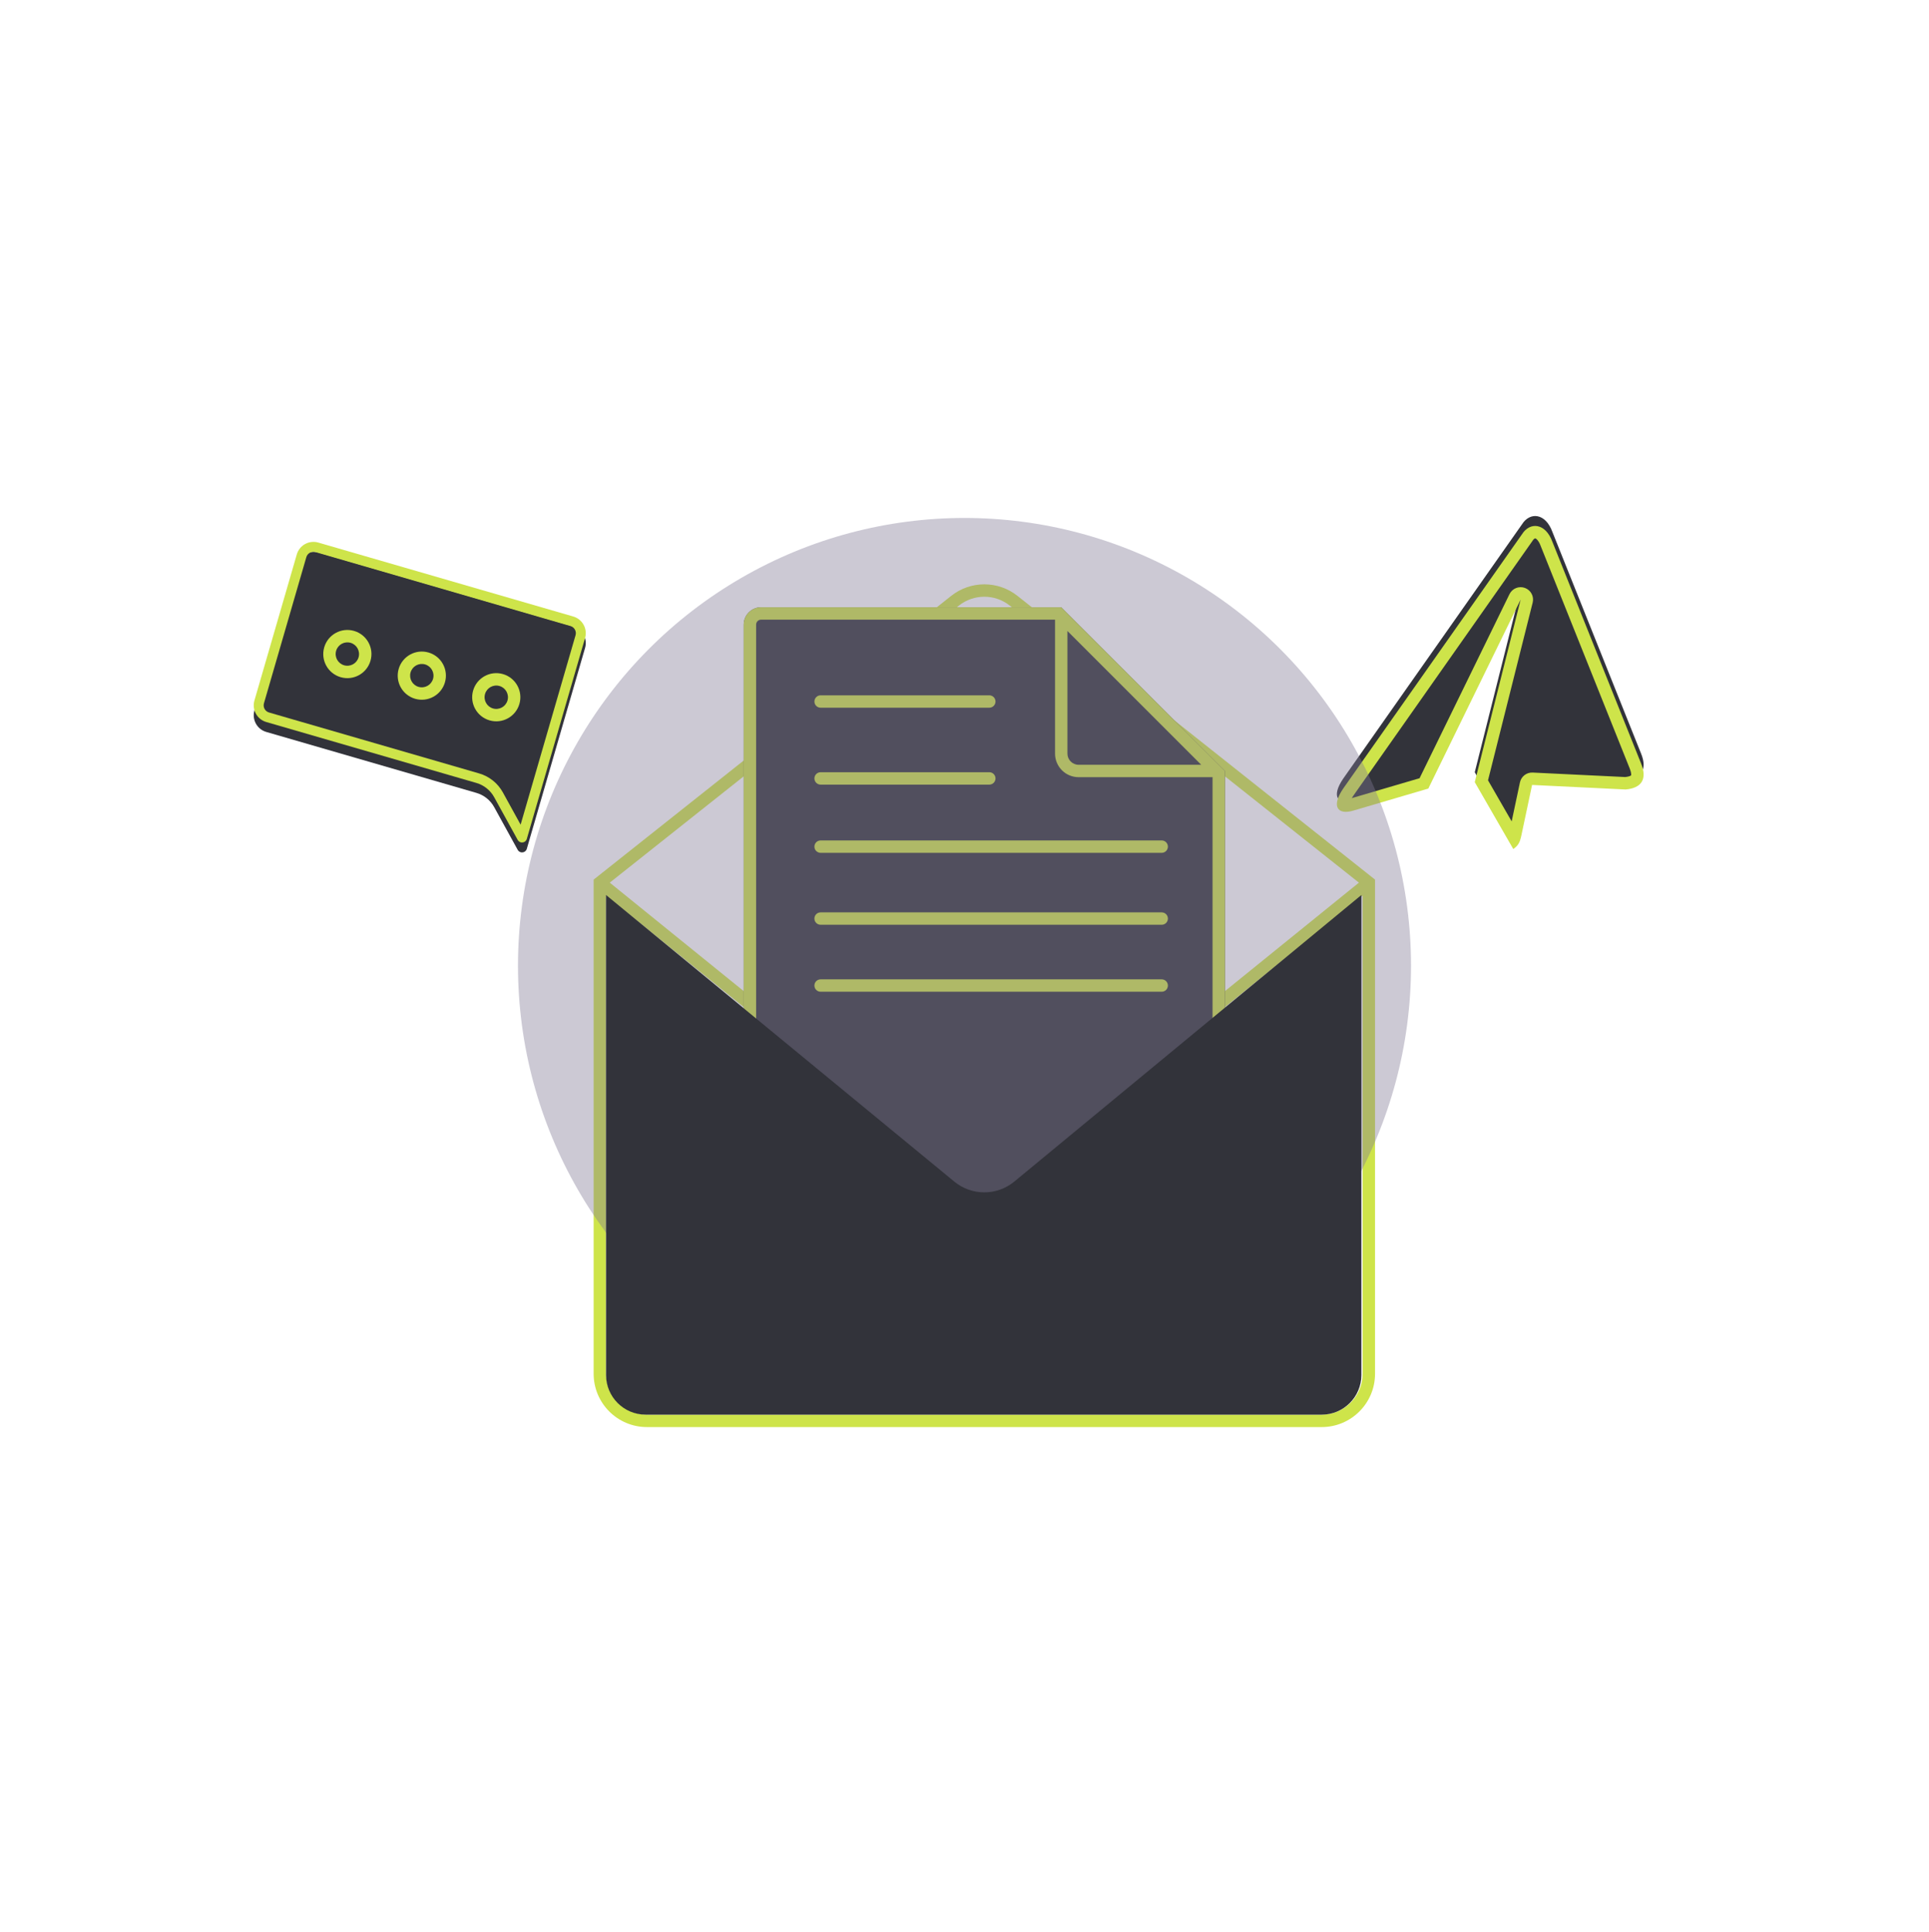 <svg width="686" height="687" viewBox="0 0 686 687" fill="none" xmlns="http://www.w3.org/2000/svg">
<circle cx="343" cy="343" r="188.344" stroke="white" stroke-opacity="0.4" stroke-width="0.882"/>
<circle cx="343" cy="343" r="291.559" stroke="white" stroke-opacity="0.2" stroke-width="0.882"/>
<path d="M477.661 276.936L541.264 186.464C543.991 182.074 549.592 182.267 552.113 189.275L583.625 268.041C585.884 273.631 583.716 276.764 578.1 277.24L544.844 275.631L541.118 293.205C540.677 295.247 540.379 296.926 538.154 298.413L524.465 274.642L524.452 274.643L524.462 274.637L540.778 209.704L507.947 276.917L481.326 284.744C475.605 286.456 473.383 283.204 477.661 276.936Z" fill="#32333A"/>
<g filter="url(#filter0_d_207_1290)">
<path fill-rule="evenodd" clip-rule="evenodd" d="M545.011 188.792C544.967 188.863 544.921 188.933 544.873 189.001L481.288 279.446C481.074 279.761 480.889 280.053 480.73 280.322L504.837 273.234L536.814 207.768C537.806 205.738 540.17 204.786 542.291 205.561C544.413 206.336 545.606 208.588 545.055 210.779L529.175 273.981L537.587 288.591L540.529 274.716C540.978 272.599 542.896 271.12 545.058 271.225L577.997 272.819C579.438 272.664 579.941 272.324 580.065 272.22C580.109 272.04 580.197 271.333 579.535 269.694L579.529 269.68L548.018 190.914C547.999 190.866 547.98 190.817 547.963 190.768C547.501 189.486 546.982 188.749 546.598 188.36C546.227 187.983 545.998 187.939 545.974 187.935L545.971 187.934C545.952 187.93 545.903 187.921 545.78 187.985C545.632 188.061 545.332 188.276 545.011 188.792ZM578.1 277.24L544.844 275.631L541.118 293.205C541.104 293.271 541.09 293.336 541.076 293.4C541.01 293.708 540.945 294.008 540.875 294.3C540.501 295.861 539.968 297.201 538.154 298.413L524.465 274.642L524.452 274.643L524.462 274.637L540.778 209.704L507.947 276.917L481.326 284.744C475.605 286.456 473.383 283.204 477.661 276.936L541.264 186.464C543.991 182.074 549.592 182.267 552.113 189.275L583.625 268.041C585.884 273.631 583.716 276.764 578.1 277.24ZM479.838 282.444C479.837 282.444 479.837 282.437 479.839 282.422C479.839 282.436 479.838 282.444 479.838 282.444Z" fill="#CEE44A"/>
</g>
<path fill-rule="evenodd" clip-rule="evenodd" d="M359.103 215.376C353.804 211.171 346.306 211.171 341.007 215.376L216.844 313.905L340.896 414.347C346.236 418.671 353.874 418.671 359.215 414.347L483.266 313.905L359.103 215.376ZM484.587 318.511L361.99 417.775C355.031 423.41 345.079 423.41 338.12 417.775L215.523 318.511V488.559C215.523 496.598 222.04 503.115 230.079 503.115H470.031C478.07 503.115 484.587 496.598 484.587 488.559V318.511ZM338.265 211.921C345.17 206.441 354.94 206.441 361.845 211.921L488.998 312.823V488.559C488.998 499.034 480.506 507.525 470.031 507.525H230.079C219.604 507.525 211.113 499.034 211.113 488.559V312.823L338.265 211.921Z" fill="#CEE44A"/>
<g filter="url(#filter1_d_207_1290)">
<path d="M429.451 432.1H270.659C267.249 432.1 264.484 429.335 264.484 425.924V218.613C264.484 215.203 267.249 212.438 270.659 212.438H377.403L435.626 270.662V425.924C435.626 429.335 432.861 432.1 429.451 432.1Z" fill="#32333A"/>
</g>
<g filter="url(#filter2_d_207_1290)">
<path fill-rule="evenodd" clip-rule="evenodd" d="M377.403 212.438H270.659C267.249 212.438 264.484 215.203 264.484 218.613V425.924C264.484 429.335 267.249 432.1 270.659 432.1H429.451C432.861 432.1 435.626 429.335 435.626 425.924V270.662L377.403 212.438ZM427.183 268.456L379.608 220.881V264.486C379.608 266.679 381.385 268.456 383.578 268.456H427.183ZM375.197 216.849H270.659C269.685 216.849 268.895 217.639 268.895 218.613V425.924C268.895 426.899 269.685 427.689 270.659 427.689H429.451C430.425 427.689 431.215 426.899 431.215 425.924V272.867H383.578C378.949 272.867 375.197 269.115 375.197 264.486V216.849ZM289.626 245.961C289.626 244.743 290.614 243.755 291.832 243.755H351.819C353.038 243.755 354.025 244.743 354.025 245.961C354.025 247.179 353.038 248.166 351.819 248.166H291.832C290.614 248.166 289.626 247.179 289.626 245.961ZM289.626 273.308C289.626 272.09 290.614 271.103 291.832 271.103H351.819C353.038 271.103 354.025 272.09 354.025 273.308C354.025 274.526 353.038 275.514 351.819 275.514H291.832C290.614 275.514 289.626 274.526 289.626 273.308ZM289.626 297.568C289.626 296.35 290.614 295.362 291.832 295.362H413.131C414.349 295.362 415.336 296.35 415.336 297.568C415.336 298.786 414.349 299.773 413.131 299.773H291.832C290.614 299.773 289.626 298.786 289.626 297.568ZM289.626 323.151C289.626 321.933 290.614 320.946 291.832 320.946H413.131C414.349 320.946 415.336 321.933 415.336 323.151C415.336 324.369 414.349 325.356 413.131 325.356H291.832C290.614 325.356 289.626 324.369 289.626 323.151ZM289.626 346.97C289.626 345.752 290.614 344.764 291.832 344.764H413.131C414.349 344.764 415.336 345.752 415.336 346.97C415.336 348.188 414.349 349.175 413.131 349.175H291.832C290.614 349.175 289.626 348.188 289.626 346.97Z" fill="#CEE44A"/>
</g>
<g opacity="0.4" filter="url(#filter3_f_207_1290)">
<ellipse cx="343" cy="343.441" rx="158.792" ry="159.233" fill="#7F7894"/>
</g>
<path d="M484.146 318.299V489C484.146 496.795 477.826 503.115 470.031 503.115H229.638C221.843 503.115 215.523 496.795 215.523 489V318.299L339.387 420.233C345.582 425.331 354.522 425.324 360.709 420.215L484.146 318.299Z" fill="#32333A"/>
<g filter="url(#filter4_d_207_1290)">
<path d="M105.548 197.172C106.498 193.897 109.923 192.011 113.198 192.961L203.856 219.252C207.131 220.202 209.017 223.627 208.067 226.903L191.279 284.792L187.346 298.353C186.908 299.863 184.864 300.09 184.106 298.713L175.741 283.514C174.387 281.054 172.112 279.233 169.415 278.451L94.691 256.781C91.415 255.831 89.53 252.406 90.48 249.13L105.548 197.172Z" fill="#32333A"/>
</g>
<path fill-rule="evenodd" clip-rule="evenodd" d="M202.873 222.641L112.216 196.35C110.812 195.943 109.344 196.751 108.937 198.155L93.869 250.113C93.462 251.517 94.27 252.985 95.673 253.392L170.398 275.062C173.993 276.105 177.027 278.533 178.832 281.813L185.143 293.279L204.678 225.92C205.085 224.516 204.277 223.048 202.873 222.641ZM113.198 192.961C109.923 192.011 106.498 193.897 105.548 197.172L90.48 249.13C89.53 252.406 91.415 255.831 94.691 256.781L169.415 278.451C172.112 279.233 174.387 281.054 175.741 283.514L184.106 298.713C184.864 300.09 186.908 299.863 187.346 298.353L208.067 226.903C209.017 223.627 207.131 220.202 203.856 219.252L113.198 192.961Z" fill="#CEE44A"/>
<g filter="url(#filter5_d_207_1290)">
<path d="M129.639 230.851C128.66 234.225 125.131 236.168 121.756 235.189C118.381 234.21 116.439 230.681 117.418 227.306C118.396 223.932 121.925 221.989 125.3 222.968C128.675 223.947 130.617 227.476 129.639 230.851Z" fill="#32333A"/>
</g>
<g filter="url(#filter6_d_207_1290)">
<path fill-rule="evenodd" clip-rule="evenodd" d="M124.686 225.086C122.481 224.447 120.175 225.716 119.536 227.921C118.896 230.126 120.165 232.431 122.37 233.071C124.575 233.71 126.881 232.441 127.52 230.236C128.16 228.031 126.891 225.726 124.686 225.086ZM115.299 226.692C116.617 222.148 121.37 219.532 125.914 220.85C130.459 222.168 133.075 226.92 131.757 231.465C130.439 236.009 125.686 238.625 121.142 237.307C116.597 235.989 113.982 231.237 115.299 226.692Z" fill="#CEE44A"/>
</g>
<g filter="url(#filter7_d_207_1290)">
<path d="M156.117 238.529C155.138 241.904 151.609 243.846 148.234 242.868C144.86 241.889 142.917 238.36 143.896 234.985C144.875 231.61 148.404 229.668 151.778 230.647C155.153 231.625 157.095 235.155 156.117 238.529Z" fill="#32333A"/>
</g>
<g filter="url(#filter8_d_207_1290)">
<path fill-rule="evenodd" clip-rule="evenodd" d="M151.164 232.765C148.959 232.126 146.654 233.395 146.014 235.599C145.375 237.804 146.644 240.11 148.849 240.749C151.054 241.389 153.359 240.12 153.999 237.915C154.638 235.71 153.369 233.404 151.164 232.765ZM141.778 234.371C143.096 229.826 147.848 227.211 152.393 228.529C156.937 229.847 159.553 234.599 158.235 239.144C156.917 243.688 152.165 246.304 147.62 244.986C143.076 243.668 140.46 238.915 141.778 234.371Z" fill="#CEE44A"/>
</g>
<g filter="url(#filter9_d_207_1290)">
<path d="M182.596 246.208C181.617 249.583 178.088 251.525 174.713 250.546C171.338 249.568 169.396 246.039 170.375 242.664C171.353 239.289 174.882 237.347 178.257 238.325C181.632 239.304 183.574 242.833 182.596 246.208Z" fill="#32333A"/>
</g>
<g filter="url(#filter10_d_207_1290)">
<path fill-rule="evenodd" clip-rule="evenodd" d="M177.643 240.444C175.438 239.804 173.132 241.073 172.493 243.278C171.853 245.483 173.122 247.789 175.327 248.428C177.532 249.068 179.838 247.799 180.477 245.594C181.117 243.389 179.847 241.083 177.643 240.444ZM168.256 242.05C169.574 237.505 174.327 234.889 178.871 236.207C183.416 237.525 186.031 242.278 184.713 246.822C183.396 251.367 178.643 253.982 174.099 252.665C169.554 251.347 166.938 246.594 168.256 242.05Z" fill="#CEE44A"/>
</g>
<defs>
<filter id="filter0_d_207_1290" x="435.73" y="147.351" width="188.474" height="194.289" filterUnits="userSpaceOnUse" color-interpolation-filters="sRGB">
<feFlood flood-opacity="0" result="BackgroundImageFix"/>
<feColorMatrix in="SourceAlpha" type="matrix" values="0 0 0 0 0 0 0 0 0 0 0 0 0 0 0 0 0 0 127 0" result="hardAlpha"/>
<feOffset dy="3.529"/>
<feGaussianBlur stdDeviation="19.849"/>
<feComposite in2="hardAlpha" operator="out"/>
<feColorMatrix type="matrix" values="0 0 0 0 0.808 0 0 0 0 0.894 0 0 0 0 0.29 0 0 0 1 0"/>
<feBlend mode="normal" in2="BackgroundImageFix" result="effect1_dropShadow_207_1290"/>
<feBlend mode="normal" in="SourceGraphic" in2="effect1_dropShadow_207_1290" result="shape"/>
</filter>
<filter id="filter1_d_207_1290" x="224.786" y="176.269" width="250.538" height="299.057" filterUnits="userSpaceOnUse" color-interpolation-filters="sRGB">
<feFlood flood-opacity="0" result="BackgroundImageFix"/>
<feColorMatrix in="SourceAlpha" type="matrix" values="0 0 0 0 0 0 0 0 0 0 0 0 0 0 0 0 0 0 127 0" result="hardAlpha"/>
<feOffset dy="3.529"/>
<feGaussianBlur stdDeviation="19.849"/>
<feComposite in2="hardAlpha" operator="out"/>
<feColorMatrix type="matrix" values="0 0 0 0 0.808 0 0 0 0 0.894 0 0 0 0 0.29 0 0 0 1 0"/>
<feBlend mode="normal" in2="BackgroundImageFix" result="effect1_dropShadow_207_1290"/>
<feBlend mode="normal" in="SourceGraphic" in2="effect1_dropShadow_207_1290" result="shape"/>
</filter>
<filter id="filter2_d_207_1290" x="224.786" y="176.269" width="250.538" height="299.057" filterUnits="userSpaceOnUse" color-interpolation-filters="sRGB">
<feFlood flood-opacity="0" result="BackgroundImageFix"/>
<feColorMatrix in="SourceAlpha" type="matrix" values="0 0 0 0 0 0 0 0 0 0 0 0 0 0 0 0 0 0 127 0" result="hardAlpha"/>
<feOffset dy="3.529"/>
<feGaussianBlur stdDeviation="19.849"/>
<feComposite in2="hardAlpha" operator="out"/>
<feColorMatrix type="matrix" values="0 0 0 0 0.808 0 0 0 0 0.894 0 0 0 0 0.29 0 0 0 1 0"/>
<feBlend mode="normal" in2="BackgroundImageFix" result="effect1_dropShadow_207_1290"/>
<feBlend mode="normal" in="SourceGraphic" in2="effect1_dropShadow_207_1290" result="shape"/>
</filter>
<filter id="filter3_f_207_1290" x="0.716" y="0.716" width="684.568" height="685.45" filterUnits="userSpaceOnUse" color-interpolation-filters="sRGB">
<feFlood flood-opacity="0" result="BackgroundImageFix"/>
<feBlend mode="normal" in="SourceGraphic" in2="BackgroundImageFix" result="shape"/>
<feGaussianBlur stdDeviation="91.746" result="effect1_foregroundBlur_207_1290"/>
</filter>
<filter id="filter4_d_207_1290" x="50.534" y="156.545" width="197.479" height="186.311" filterUnits="userSpaceOnUse" color-interpolation-filters="sRGB">
<feFlood flood-opacity="0" result="BackgroundImageFix"/>
<feColorMatrix in="SourceAlpha" type="matrix" values="0 0 0 0 0 0 0 0 0 0 0 0 0 0 0 0 0 0 127 0" result="hardAlpha"/>
<feOffset dy="3.53"/>
<feGaussianBlur stdDeviation="19.85"/>
<feComposite in2="hardAlpha" operator="out"/>
<feColorMatrix type="matrix" values="0 0 0 0 0.808 0 0 0 0 0.894 0 0 0 0 0.29 0 0 0 0.4 0"/>
<feBlend mode="normal" in2="BackgroundImageFix" result="effect1_dropShadow_207_1290"/>
<feBlend mode="normal" in="SourceGraphic" in2="effect1_dropShadow_207_1290" result="shape"/>
</filter>
<filter id="filter5_d_207_1290" x="77.466" y="186.545" width="92.123" height="92.124" filterUnits="userSpaceOnUse" color-interpolation-filters="sRGB">
<feFlood flood-opacity="0" result="BackgroundImageFix"/>
<feColorMatrix in="SourceAlpha" type="matrix" values="0 0 0 0 0 0 0 0 0 0 0 0 0 0 0 0 0 0 127 0" result="hardAlpha"/>
<feOffset dy="3.529"/>
<feGaussianBlur stdDeviation="19.849"/>
<feComposite in2="hardAlpha" operator="out"/>
<feColorMatrix type="matrix" values="0 0 0 0 0.808 0 0 0 0 0.894 0 0 0 0 0.29 0 0 0 1 0"/>
<feBlend mode="normal" in2="BackgroundImageFix" result="effect1_dropShadow_207_1290"/>
<feBlend mode="normal" in="SourceGraphic" in2="effect1_dropShadow_207_1290" result="shape"/>
</filter>
<filter id="filter6_d_207_1290" x="75.26" y="184.34" width="96.535" height="96.535" filterUnits="userSpaceOnUse" color-interpolation-filters="sRGB">
<feFlood flood-opacity="0" result="BackgroundImageFix"/>
<feColorMatrix in="SourceAlpha" type="matrix" values="0 0 0 0 0 0 0 0 0 0 0 0 0 0 0 0 0 0 127 0" result="hardAlpha"/>
<feOffset dy="3.529"/>
<feGaussianBlur stdDeviation="19.849"/>
<feComposite in2="hardAlpha" operator="out"/>
<feColorMatrix type="matrix" values="0 0 0 0 0.808 0 0 0 0 0.894 0 0 0 0 0.29 0 0 0 1 0"/>
<feBlend mode="normal" in2="BackgroundImageFix" result="effect1_dropShadow_207_1290"/>
<feBlend mode="normal" in="SourceGraphic" in2="effect1_dropShadow_207_1290" result="shape"/>
</filter>
<filter id="filter7_d_207_1290" x="103.945" y="194.224" width="92.123" height="92.124" filterUnits="userSpaceOnUse" color-interpolation-filters="sRGB">
<feFlood flood-opacity="0" result="BackgroundImageFix"/>
<feColorMatrix in="SourceAlpha" type="matrix" values="0 0 0 0 0 0 0 0 0 0 0 0 0 0 0 0 0 0 127 0" result="hardAlpha"/>
<feOffset dy="3.529"/>
<feGaussianBlur stdDeviation="19.849"/>
<feComposite in2="hardAlpha" operator="out"/>
<feColorMatrix type="matrix" values="0 0 0 0 0.808 0 0 0 0 0.894 0 0 0 0 0.29 0 0 0 1 0"/>
<feBlend mode="normal" in2="BackgroundImageFix" result="effect1_dropShadow_207_1290"/>
<feBlend mode="normal" in="SourceGraphic" in2="effect1_dropShadow_207_1290" result="shape"/>
</filter>
<filter id="filter8_d_207_1290" x="101.739" y="192.018" width="96.535" height="96.535" filterUnits="userSpaceOnUse" color-interpolation-filters="sRGB">
<feFlood flood-opacity="0" result="BackgroundImageFix"/>
<feColorMatrix in="SourceAlpha" type="matrix" values="0 0 0 0 0 0 0 0 0 0 0 0 0 0 0 0 0 0 127 0" result="hardAlpha"/>
<feOffset dy="3.529"/>
<feGaussianBlur stdDeviation="19.849"/>
<feComposite in2="hardAlpha" operator="out"/>
<feColorMatrix type="matrix" values="0 0 0 0 0.808 0 0 0 0 0.894 0 0 0 0 0.29 0 0 0 1 0"/>
<feBlend mode="normal" in2="BackgroundImageFix" result="effect1_dropShadow_207_1290"/>
<feBlend mode="normal" in="SourceGraphic" in2="effect1_dropShadow_207_1290" result="shape"/>
</filter>
<filter id="filter9_d_207_1290" x="130.423" y="201.903" width="92.123" height="92.124" filterUnits="userSpaceOnUse" color-interpolation-filters="sRGB">
<feFlood flood-opacity="0" result="BackgroundImageFix"/>
<feColorMatrix in="SourceAlpha" type="matrix" values="0 0 0 0 0 0 0 0 0 0 0 0 0 0 0 0 0 0 127 0" result="hardAlpha"/>
<feOffset dy="3.529"/>
<feGaussianBlur stdDeviation="19.849"/>
<feComposite in2="hardAlpha" operator="out"/>
<feColorMatrix type="matrix" values="0 0 0 0 0.808 0 0 0 0 0.894 0 0 0 0 0.29 0 0 0 1 0"/>
<feBlend mode="normal" in2="BackgroundImageFix" result="effect1_dropShadow_207_1290"/>
<feBlend mode="normal" in="SourceGraphic" in2="effect1_dropShadow_207_1290" result="shape"/>
</filter>
<filter id="filter10_d_207_1290" x="128.217" y="199.697" width="96.535" height="96.535" filterUnits="userSpaceOnUse" color-interpolation-filters="sRGB">
<feFlood flood-opacity="0" result="BackgroundImageFix"/>
<feColorMatrix in="SourceAlpha" type="matrix" values="0 0 0 0 0 0 0 0 0 0 0 0 0 0 0 0 0 0 127 0" result="hardAlpha"/>
<feOffset dy="3.529"/>
<feGaussianBlur stdDeviation="19.849"/>
<feComposite in2="hardAlpha" operator="out"/>
<feColorMatrix type="matrix" values="0 0 0 0 0.808 0 0 0 0 0.894 0 0 0 0 0.29 0 0 0 1 0"/>
<feBlend mode="normal" in2="BackgroundImageFix" result="effect1_dropShadow_207_1290"/>
<feBlend mode="normal" in="SourceGraphic" in2="effect1_dropShadow_207_1290" result="shape"/>
</filter>
</defs>
</svg>
